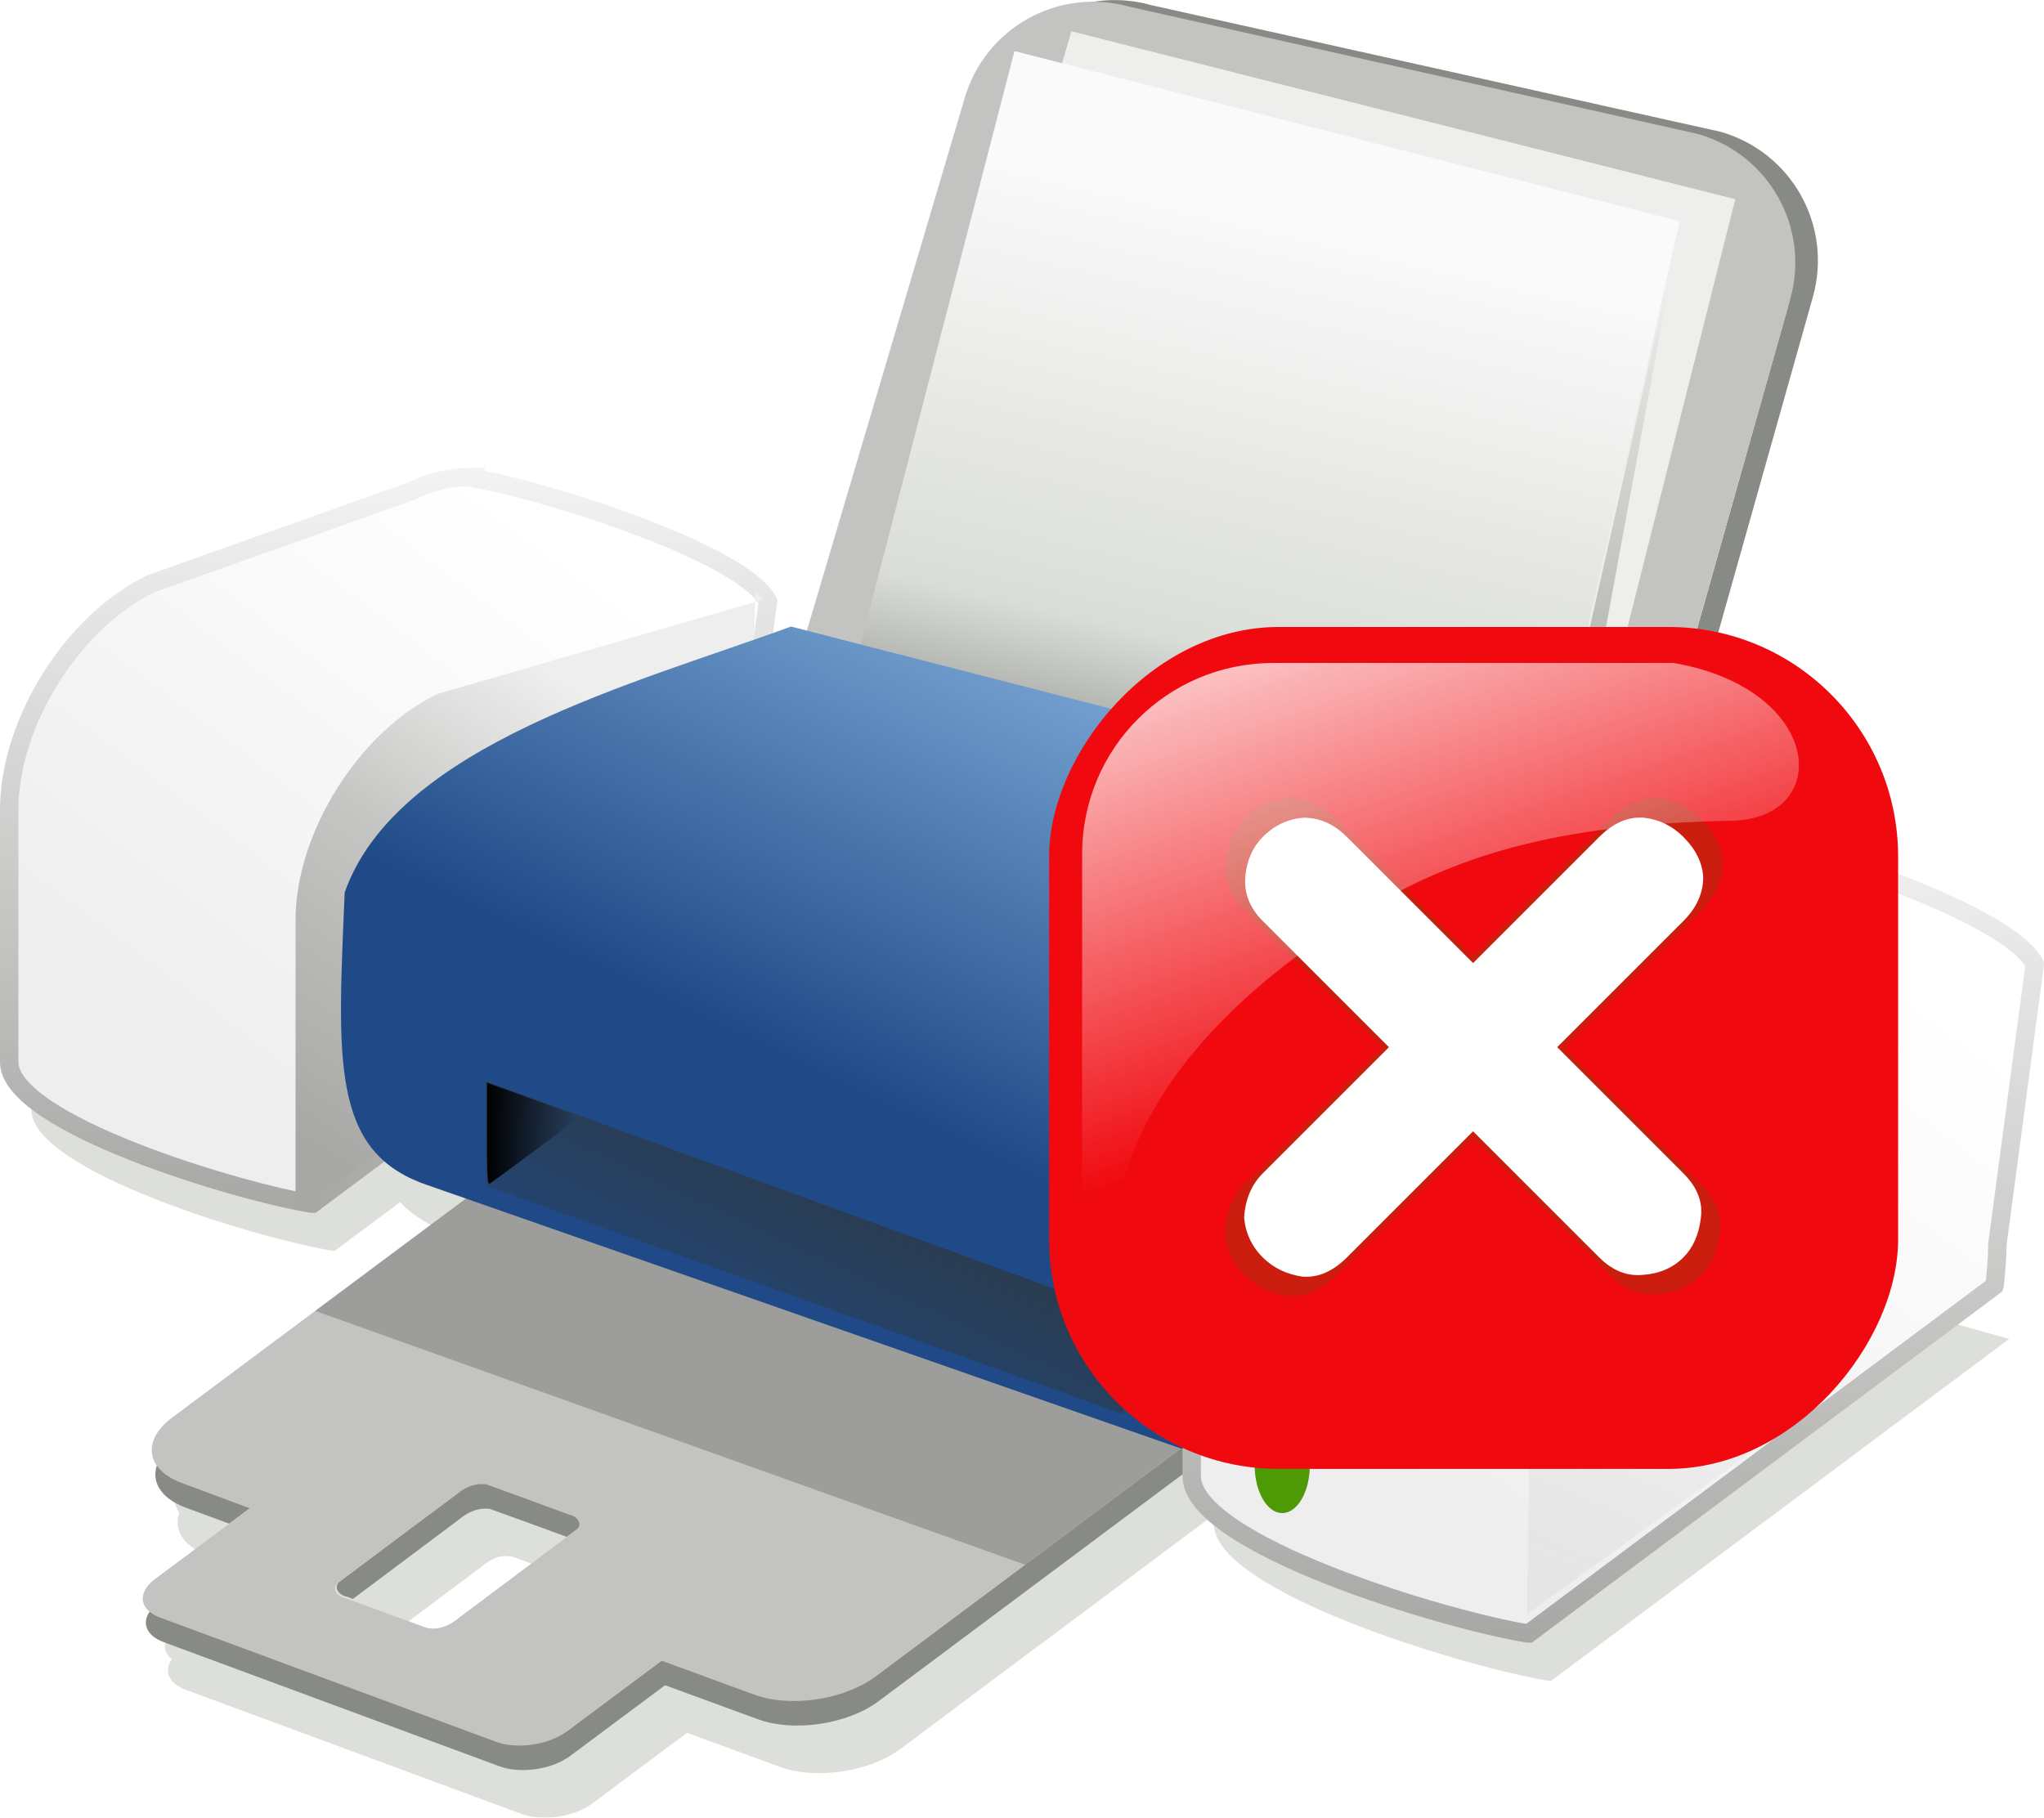 <?xml version="1.0" encoding="UTF-8" standalone="no"?>
<!-- Created with Inkscape (http://www.inkscape.org/) -->

<svg
   xmlns:dc="http://purl.org/dc/elements/1.1/"
   xmlns:cc="http://creativecommons.org/ns#"
   xmlns:rdf="http://www.w3.org/1999/02/22-rdf-syntax-ns#"
   xmlns:svg="http://www.w3.org/2000/svg"
   xmlns="http://www.w3.org/2000/svg"
   xmlns:xlink="http://www.w3.org/1999/xlink"
   xmlns:sodipodi="http://sodipodi.sourceforge.net/DTD/sodipodi-0.dtd"
   xmlns:inkscape="http://www.inkscape.org/namespaces/inkscape"
   width="122.177"
   height="108.669"
   id="svg2"
   version="1.1"
   inkscape:version="0.48.4 r9939"
   sodipodi:docname="impressora_jato_de_tinta_2_alerta.svg">
  <defs
     id="defs4">
    <linearGradient
       inkscape:collect="always"
       id="linearGradient4192">
      <stop
         style="stop-color:#2a3b4d;stop-opacity:1;"
         offset="0"
         id="stop4194" />
      <stop
         style="stop-color:#2a3b4d;stop-opacity:0;"
         offset="1"
         id="stop4196" />
    </linearGradient>
    <linearGradient
       inkscape:collect="always"
       id="linearGradient4184">
      <stop
         style="stop-color:#000000;stop-opacity:1;"
         offset="0"
         id="stop4186" />
      <stop
         style="stop-color:#000000;stop-opacity:0;"
         offset="1"
         id="stop4188" />
    </linearGradient>
    <linearGradient
       inkscape:collect="always"
       id="linearGradient4091">
      <stop
         style="stop-color:#a7aaa5;stop-opacity:1;"
         offset="0"
         id="stop4093" />
      <stop
         style="stop-color:#a7aaa5;stop-opacity:0;"
         offset="1"
         id="stop4095" />
    </linearGradient>
    <linearGradient
       inkscape:collect="always"
       id="linearGradient4079">
      <stop
         style="stop-color:#efeeee;stop-opacity:1"
         offset="0"
         id="stop4081" />
      <stop
         id="stop4087"
         offset="0.42"
         style="stop-color:#c5c6c4;stop-opacity:1;" />
      <stop
         style="stop-color:#a8a9a7;stop-opacity:1"
         offset="1"
         id="stop4083" />
    </linearGradient>
    <linearGradient
       inkscape:collect="always"
       id="linearGradient4034">
      <stop
         style="stop-color:#e6e5e5;stop-opacity:1;"
         offset="0"
         id="stop4036" />
      <stop
         style="stop-color:#e6e5e5;stop-opacity:0;"
         offset="1"
         id="stop4038" />
    </linearGradient>
    <linearGradient
       inkscape:collect="always"
       id="linearGradient3915">
      <stop
         style="stop-color:#a7a8a6;stop-opacity:1"
         offset="0"
         id="stop3917" />
      <stop
         style="stop-color:#f4f3f3;stop-opacity:1"
         offset="1"
         id="stop3919" />
    </linearGradient>
    <linearGradient
       inkscape:collect="always"
       id="linearGradient3855">
      <stop
         style="stop-color:#eeeeec;stop-opacity:1;"
         offset="0"
         id="stop3857" />
      <stop
         style="stop-color:#eeeeec;stop-opacity:0;"
         offset="1"
         id="stop3859" />
    </linearGradient>
    <linearGradient
       inkscape:collect="always"
       id="linearGradient3832">
      <stop
         style="stop-color:#ffffff;stop-opacity:1"
         offset="0"
         id="stop3834" />
      <stop
         style="stop-color:#efeeee;stop-opacity:1"
         offset="1"
         id="stop3836" />
    </linearGradient>
    <linearGradient
       inkscape:collect="always"
       id="linearGradient3772">
      <stop
         style="stop-color:#fbfafb;stop-opacity:1;"
         offset="0"
         id="stop3774" />
      <stop
         id="stop4077"
         offset="0.762"
         style="stop-color:#daddd7;stop-opacity:1" />
      <stop
         style="stop-color:#9d9e9c;stop-opacity:1"
         offset="1"
         id="stop3776" />
    </linearGradient>
    <linearGradient
       inkscape:collect="always"
       id="linearGradient3726">
      <stop
         style="stop-color:#729fcf;stop-opacity:1"
         offset="0"
         id="stop3728" />
      <stop
         style="stop-color:#204a87;stop-opacity:1"
         offset="1"
         id="stop3730" />
    </linearGradient>
    <inkscape:perspective
       sodipodi:type="inkscape:persp3d"
       inkscape:vp_x="0 : 526.18109 : 1"
       inkscape:vp_y="0 : 1000 : 0"
       inkscape:vp_z="744.09448 : 526.18109 : 1"
       inkscape:persp3d-origin="372.04724 : 350.78739 : 1"
       id="perspective10" />
    <inkscape:perspective
       id="perspective2920"
       inkscape:persp3d-origin="0.5 : 0.33333333 : 1"
       inkscape:vp_z="1 : 0.5 : 1"
       inkscape:vp_y="0 : 1000 : 0"
       inkscape:vp_x="0 : 0.5 : 1"
       sodipodi:type="inkscape:persp3d" />
    <linearGradient
       inkscape:collect="always"
       xlink:href="#linearGradient3726"
       id="linearGradient3732"
       x1="271.175"
       y1="208.43"
       x2="260.42"
       y2="230.855"
       gradientUnits="userSpaceOnUse"
       gradientTransform="matrix(1.1,0,0,1.1,-25.909,-21.568)" />
    <linearGradient
       inkscape:collect="always"
       xlink:href="#linearGradient3772"
       id="linearGradient3778"
       x1="272.884"
       y1="178.112"
       x2="265.875"
       y2="208.487"
       gradientUnits="userSpaceOnUse"
       gradientTransform="matrix(1.1,0,0,1.1,-25.909,-21.568)" />
    <linearGradient
       inkscape:collect="always"
       xlink:href="#linearGradient3855"
       id="linearGradient3892"
       gradientUnits="userSpaceOnUse"
       gradientTransform="matrix(0.938,0,0,0.938,89.175,39.163)"
       x1="197.813"
       y1="221.777"
       x2="197.75"
       y2="222.734" />
    <linearGradient
       inkscape:collect="always"
       xlink:href="#linearGradient4034"
       id="linearGradient4040"
       x1="291.57"
       y1="253.486"
       x2="298.649"
       y2="235.967"
       gradientUnits="userSpaceOnUse"
       gradientTransform="matrix(1.1,0,0,1.1,-25.909,-20.776)" />
    <linearGradient
       inkscape:collect="always"
       xlink:href="#linearGradient3832"
       id="linearGradient4050"
       gradientUnits="userSpaceOnUse"
       gradientTransform="matrix(0.95,0,0,0.95,-54.846,-10.562)"
       x1="297.5"
       y1="212.362"
       x2="273.25"
       y2="244.362" />
    <linearGradient
       inkscape:collect="always"
       xlink:href="#linearGradient3915"
       id="linearGradient4052"
       gradientUnits="userSpaceOnUse"
       gradientTransform="matrix(0.99,0,0,0.99,-1.032,3.144)"
       x1="224.498"
       y1="233.289"
       x2="224.498"
       y2="188.302" />
    <linearGradient
       inkscape:collect="always"
       xlink:href="#linearGradient4079"
       id="linearGradient4085"
       x1="235.875"
       y1="204.737"
       x2="220.241"
       y2="228.612"
       gradientUnits="userSpaceOnUse"
       gradientTransform="matrix(1.1,0,0,1.1,-26.597,-22.118)" />
    <linearGradient
       inkscape:collect="always"
       xlink:href="#linearGradient4091"
       id="linearGradient4097"
       x1="287.616"
       y1="207.422"
       x2="294.775"
       y2="182.172"
       gradientUnits="userSpaceOnUse"
       gradientTransform="matrix(1.1,0,0,1.1,-25.909,-21.568)" />
    <linearGradient
       inkscape:collect="always"
       xlink:href="#linearGradient3832"
       id="linearGradient4170"
       gradientUnits="userSpaceOnUse"
       gradientTransform="matrix(1.056,0,0,1.056,-12.319,-11.984)"
       x1="297.5"
       y1="212.362"
       x2="273.25"
       y2="244.362" />
    <linearGradient
       inkscape:collect="always"
       xlink:href="#linearGradient3915"
       id="linearGradient4172"
       gradientUnits="userSpaceOnUse"
       gradientTransform="matrix(1.1,0,0,1.1,47.475,3.245)"
       x1="224.498"
       y1="233.289"
       x2="224.498"
       y2="188.302" />
    <linearGradient
       inkscape:collect="always"
       xlink:href="#linearGradient4184"
       id="linearGradient4190"
       x1="25.575"
       y1="117.248"
       x2="30.928"
       y2="117.248"
       gradientUnits="userSpaceOnUse"
       gradientTransform="translate(201.537,112.05)" />
    <linearGradient
       inkscape:collect="always"
       xlink:href="#linearGradient4192"
       id="linearGradient4198"
       x1="246.107"
       y1="230.671"
       x2="238.837"
       y2="246.108"
       gradientUnits="userSpaceOnUse" />
    <filter
       inkscape:collect="always"
       id="filter4205">
      <feGaussianBlur
         inkscape:collect="always"
         stdDeviation="0.613"
         id="feGaussianBlur4207" />
    </filter>
    <linearGradient
       id="SVGID_1_"
       gradientUnits="userSpaceOnUse"
       x1="306"
       y1="-333"
       x2="306"
       y2="-373"
       gradientTransform="matrix(1,0,0,-1,-285,-332)">
      <stop
         offset="0"
         style="stop-color:#5DF24F"
         id="stop7" />
      <stop
         offset="1"
         style="stop-color:#2A9C06"
         id="stop9" />
    </linearGradient>
    <linearGradient
       inkscape:collect="always"
       xlink:href="#linearGradient2555"
       id="linearGradient2026"
       gradientUnits="userSpaceOnUse"
       gradientTransform="matrix(-0.657,0,0,0.657,-16.966,114.629)"
       x1="-344.153"
       y1="274.711"
       x2="-395.849"
       y2="425.4" />
    <linearGradient
       inkscape:collect="always"
       id="linearGradient2555">
      <stop
         style="stop-color:#ffffff;stop-opacity:1;"
         offset="0"
         id="stop2557" />
      <stop
         style="stop-color:#ffffff;stop-opacity:0;"
         offset="1"
         id="stop2559" />
    </linearGradient>
    <linearGradient
       y2="425.4"
       x2="-395.849"
       y1="274.711"
       x1="-344.153"
       gradientTransform="matrix(-0.657,0,0,0.657,-16.966,114.629)"
       gradientUnits="userSpaceOnUse"
       id="linearGradient4047"
       xlink:href="#linearGradient2555"
       inkscape:collect="always" />
  </defs>
  <sodipodi:namedview
     id="base"
     pagecolor="#ffffff"
     bordercolor="#666666"
     borderopacity="1.0"
     inkscape:pageopacity="0.0"
     inkscape:pageshadow="2"
     inkscape:zoom="4"
     inkscape:cx="50.986601"
     inkscape:cy="50.734684"
     inkscape:document-units="px"
     inkscape:current-layer="layer1"
     showgrid="false"
     inkscape:window-width="1600"
     inkscape:window-height="838"
     inkscape:window-x="-8"
     inkscape:window-y="-8"
     inkscape:window-maximized="1" />
  <g
     inkscape:label="Capa 1"
     inkscape:groupmode="layer"
     id="layer1"
     transform="translate(-198.002,-161.548)">
    <path
       style="opacity:0.951;fill:#daddd7;fill-opacity:1;stroke:none;filter:url(#filter4205)"
       d="m 205.951,209.21 c -0.433,1.287 -0.688,2.617 -0.688,3.875 l 0,13.688 c -0.026,3.348 12.484,7.063 16.438,7.688 l 0.031,0 3.562,-2.656 c 0.654,0.692 1.48,1.236 2.594,1.625 l 2.188,0.75 -8.188,6.125 -7.781,5.781 c -1.116,0.833 -1.341,1.816 -0.812,2.594 -0.314,0.913 0.201,1.821 1.531,2.312 l 2.375,0.875 -4.031,3 c -0.782,0.584 -0.858,1.301 -0.281,1.781 -0.441,0.632 -0.173,1.315 0.75,1.656 l 18.25,6.75 c 1.15,0.425 2.862,0.171 3.844,-0.562 l 5.156,-3.844 5.031,1.844 c 1.961,0.724 4.887,0.282 6.562,-0.969 l 17.031,-12.719 0,0.469 c -0.029,3.72 13.889,7.869 18.281,8.562 l 0.031,0 24.906,-18.594 -106.781,-30.031 z m 24.844,41.844 c 0.143,-0.027 0.287,-0.012 0.438,0 l 0.094,0 0.094,0.031 c 1.378,0.495 2.753,0.989 4.125,1.5 -1.946,1.46 -3.895,2.92 -5.844,4.375 -0.483,0.411 -1.104,0.707 -1.75,0.562 -1.484,-0.533 -2.96,-1.074 -4.438,-1.625 -0.394,-0.045 -0.749,-0.47 -0.406,-0.781 -0.21,0.302 0.138,0.677 0.5,0.719 0.105,0.039 0.207,0.086 0.312,0.125 1.906,-1.429 3.809,-2.855 5.719,-4.281 0.335,-0.28 0.728,-0.544 1.156,-0.625 z"
       id="path4101"
       transform="matrix(1.1,0,0,1.1,-25.909,-21.568)" />
    <path
       id="path4042"
       d="m 225.87,190.073 c -1.015,0.015 -2.105,0.268 -3.279,0.835 l -15.562,5.538 c -4.698,2.269 -8.477,8.302 -8.477,13.52 l 0,15.067 c -0.028,3.683 13.75,7.79 18.098,8.477 l 0.031,0 25.028,-18.686 c 1.4e-4,-9.9e-4 0.031,9.9e-4 0.031,0 0.093,-0.814 0.155,-1.572 0.155,-2.258 l 2.011,-15.067 c -1.524,-2.977 -14.148,-6.908 -18.037,-7.425 z"
       style="fill:url(#linearGradient4050);fill-opacity:1;stroke:url(#linearGradient4052);stroke-width:1.1;stroke-opacity:1" />
    <path
       style="fill:url(#linearGradient4085);fill-opacity:1;stroke:none"
       d="m 243.638,197.391 -19.493,5.646 c -4.698,2.269 -8.477,8.302 -8.477,13.52 l 0,16.719 1.203,0.007 25.877,-19.101 0.403,-17.276 -2e-5,0 0.486,0.486 z"
       id="path4064"
       sodipodi:nodetypes="ccccccccc" />
    <path
       style="fill:#888a85;fill-opacity:1;stroke:none"
       d="m 264.457,161.554 c -1.494,0.038 -2.904,0.48 -4.125,1.272 1.539,-0.573 3.275,-0.688 4.984,-0.206 l 33.962,7.591 c 4.275,1.206 6.74,5.625 5.534,9.9 l -12.341,43.759 c -0.569,2.015 -1.863,3.624 -3.506,4.641 2.38,-0.833 4.314,-2.81 5.053,-5.431 l 12.341,-43.759 c 1.206,-4.275 -1.26,-8.694 -5.534,-9.9 l -33.962,-7.556 c -0.802,-0.226 -1.617,-0.329 -2.406,-0.309 z"
       id="rect3923"
       sodipodi:nodetypes="cccccccccccc" />
    <path
       style="fill:#888a85;fill-opacity:1;stroke:none"
       d="m 281.447,238.097 c -0.192,0.418 -0.545,0.849 -1.066,1.238 l -29.975,22.378 c -1.843,1.376 -5.062,1.862 -7.219,1.066 l -5.534,-2.028 -5.672,4.228 c -1.08,0.807 -2.963,1.086 -4.228,0.619 l -20.075,-7.425 c -0.27,-0.1 -0.488,-0.235 -0.653,-0.378 -0.593,0.723 -0.31,1.531 0.756,1.925 l 20.075,7.425 c 1.265,0.467 3.148,0.188 4.228,-0.619 l 5.672,-4.228 5.534,2.028 c 2.157,0.797 5.376,0.31 7.219,-1.066 l 29.975,-22.378 c 1.2,-0.896 1.482,-1.939 0.963,-2.784 z m -74.009,10.897 c -0.454,1.051 0.117,2.115 1.65,2.681 l 2.612,0.963 1.341,-0.997 -4.056,-1.512 c -0.752,-0.278 -1.263,-0.681 -1.547,-1.134 z m 19.113,1.203 c -0.471,0.089 -0.903,0.379 -1.272,0.688 -2.318,1.731 -4.63,3.454 -6.944,5.191 -0.48,0.343 -0.042,0.876 0.412,0.928 0.116,0.043 0.228,0.095 0.344,0.138 2.097,-1.572 4.19,-3.14 6.291,-4.709 0.491,-0.411 1.09,-0.74 1.753,-0.688 l 0.103,0 0.103,0.034 c 1.516,0.545 3.028,1.088 4.537,1.65 0.216,-0.162 0.437,-0.319 0.653,-0.481 0.48,-0.343 0.042,-0.876 -0.412,-0.928 -1.625,-0.606 -3.249,-1.201 -4.881,-1.788 l -0.103,-0.034 -0.103,0 c -0.166,-0.013 -0.324,-0.03 -0.481,0 z"
       id="path3803" />
    <path
       style="fill:#c3c3c2;fill-opacity:1;stroke:none"
       d="m 242.775,222.471 c -1.632,0.063 -3.317,0.584 -4.469,1.444 l -30.009,22.378 c -1.843,1.376 -1.573,3.122 0.584,3.919 l 4.056,1.512 -5.672,4.228 c -1.08,0.807 -0.955,1.836 0.309,2.303 l 20.075,7.425 c 1.265,0.467 3.148,0.188 4.228,-0.619 l 5.672,-4.228 5.534,2.028 c 2.157,0.797 5.376,0.31 7.219,-1.066 l 29.975,-22.378 c 1.843,-1.376 1.607,-3.122 -0.55,-3.919 l -34.203,-12.65 c -0.809,-0.299 -1.771,-0.416 -2.75,-0.378 z m -15.847,27.809 0.103,0 0.103,0.034 c 1.632,0.587 3.256,1.181 4.881,1.788 0.455,0.052 0.892,0.585 0.412,0.928 -2.323,1.743 -4.651,3.487 -6.978,5.225 -0.531,0.452 -1.214,0.778 -1.925,0.619 -1.632,-0.587 -3.256,-1.181 -4.881,-1.788 -0.454,-0.052 -0.892,-0.585 -0.412,-0.928 2.314,-1.737 4.626,-3.46 6.944,-5.191 0.491,-0.411 1.09,-0.74 1.753,-0.688 z"
       id="rect3716" />
    <path
       style="opacity:0.346;fill:#555753;fill-opacity:1;stroke:none"
       d="m 259.277,255.096 21.001,-15.678 c 1.843,-1.376 1.607,-3.122 -0.55,-3.919 l -34.203,-12.65 c -0.809,-0.299 -1.771,-0.416 -2.75,-0.378 -1.632,0.063 -3.317,0.584 -4.469,1.444 l -21.461,16.004"
       id="path3813" />
    <path
       transform="matrix(0.962,0.272,-0.272,0.962,0,0)"
       style="fill:#c3c3c2;fill-opacity:1;stroke:none"
       d="m 299.668,83.624 34.737,-1.925 c 4.442,0 8.017,3.576 8.017,8.017 l 0,45.47 c 0,4.442 -3.576,8.017 -8.017,8.017 l -35.28,0 c -4.442,0 -8.017,-3.576 -8.017,-8.017 l 0.543,-43.545 c 0,-4.442 3.576,-8.017 8.017,-8.017 z"
       id="rect3712"
       sodipodi:nodetypes="ccccccccc" />
    <path
       style="fill:#eeeeec;fill-opacity:1;stroke:none"
       d="m 251.802,198.747 10.239,-35.329 39.685,10.04 -9.307,36.989"
       id="path3724"
       sodipodi:nodetypes="cccc" />
    <path
       sodipodi:nodetypes="cccc"
       id="path3770"
       d="m 249.44,200.072 9.202,-35.472 39.759,10.173 -8.105,35.898"
       style="fill:url(#linearGradient3778);fill-opacity:1;stroke:none" />
    <path
       style="fill:url(#linearGradient4097);fill-opacity:1;stroke:none"
       d="m 290.468,210.233 c 0.194,-0.486 7.875,-34.807 7.875,-34.807 l -6.514,35.391 -1.361,-0.583 z"
       id="path3780" />
    <path
       style="fill:#204a87;stroke:none"
       d="m 222.215,214.317 c 0,0 37.724,17.501 49.391,10.501 11.667,-7 -6.223,20.612 -6.223,20.612 l -42.391,-14.39 -0.778,-16.723 z"
       id="path3734" />
    <path
       style="fill:url(#linearGradient3732);fill-opacity:1;stroke:none"
       d="m 245.28,199.006 c -9.134,3.365 -23.554,7.045 -26.675,15.896 -0.422,10.027 -0.839,15.475 4.847,17.462 l 49.844,17.428 c -2.912,-2.994 -2.562,-8.479 -2.2,-17.084 3.39,-9.62 19.057,-15.73 28.978,-19.387 l 2.647,0.791 c -0.47,-0.319 -1.047,-0.595 -1.719,-0.791 l -55.722,-14.315 z"
       id="path2926"
       sodipodi:nodetypes="ccccccccc" />
    <path
       style="fill:url(#linearGradient4170);fill-opacity:1;stroke:url(#linearGradient4172);stroke-width:1.1;stroke-opacity:1"
       d="m 299.588,210.944 c -1.128,0.017 -2.339,0.298 -3.644,0.928 l -17.291,6.153 c -5.221,2.522 -9.419,9.224 -9.419,15.022 l 0,16.741 c -0.031,4.092 15.278,8.656 20.109,9.419 l 0.034,0 27.809,-20.762 c 1.6e-4,-0.001 0.034,0.001 0.034,0 0.103,-0.904 0.172,-1.747 0.172,-2.509 l 2.234,-16.741 c -1.693,-3.307 -15.721,-7.676 -20.041,-8.25 z"
       id="path3863" />
    <path
       transform="matrix(0.426,0,0,0.511,189.499,144.257)"
       d="m 203.75,205.237 c 0,3.107 -1.735,5.625 -3.875,5.625 -2.14,0 -3.875,-2.518 -3.875,-5.625 0,-3.107 1.735,-5.625 3.875,-5.625 2.14,0 3.875,2.518 3.875,5.625 z"
       sodipodi:ry="5.625"
       sodipodi:rx="3.875"
       sodipodi:cy="205.23718"
       sodipodi:cx="199.875"
       id="path3848"
       style="fill:#4e9a06;fill-opacity:1;stroke:none"
       sodipodi:type="arc" />
    <path
       id="path3850"
       d="m 274.655,246.567 c -0.771,0 -1.398,1.093 -1.407,2.433 0.477,0.369 1.058,0.586 1.671,0.586 0.395,0 0.768,-0.102 1.114,-0.264 0.007,-0.097 0.029,-0.193 0.029,-0.293 0,-1.354 -0.63,-2.462 -1.407,-2.462 z"
       style="opacity:0.97;fill:url(#linearGradient3892);fill-opacity:1;stroke:none" />
    <path
       style="fill:url(#linearGradient4040);fill-opacity:1;stroke:none"
       d="m 289.274,258.058 0.264,-17.95 26.397,-1.32 -26.661,19.27 z"
       id="path4024" />
    <path
       style="fill:url(#linearGradient4198);fill-opacity:1;stroke:none"
       d="m 227.037,232.444 38.139,13.664 0,-6 -38.139,-13.914 0,6.25 z"
       id="path4178"
       sodipodi:nodetypes="ccccc" />
    <path
       style="fill:url(#linearGradient4190);fill-opacity:1;stroke:none"
       d="m 227.112,229.344 0,-3.065 1.344,0.484 c 2.88,1.038 3.797,1.38 3.985,1.485 0.151,0.085 -0.39,0.544 -2.4,2.035 -1.427,1.059 -2.67,1.971 -2.762,2.026 -0.138,0.082 -0.167,-0.441 -0.167,-2.965 z"
       id="path4182" />
    <g
       transform="matrix(0.348,0,0,0.348,200.53,88.248)"
       id="g2071">
      <rect
         inkscape:export-ydpi="7.7063322"
         inkscape:export-xdpi="7.7063322"
         inkscape:export-filename="C:\Documents and Settings\Molumen\Desktop\path3511111.png"
         transform="scale(-1,1)"
         ry="39.431"
         rx="39.431"
         y="318.344"
         x="-318.761"
         height="144.637"
         width="145.824"
         id="rect3417"
         style="fill:#f00a10;fill-opacity:1;fill-rule:evenodd;stroke:none" />
      <g
         inkscape:export-ydpi="7.7063322"
         inkscape:export-xdpi="7.7063322"
         inkscape:export-filename="C:\Documents and Settings\Molumen\Desktop\path3511111.png"
         transform="matrix(0.657,0,0,0.657,-102.644,-95.387)"
         id="g3479">
        <path
           inkscape:connector-curvature="0"
           id="path3419"
           d="m 554.127,739.603 35.778,-35.778 c 3.748,-3.748 5.622,-7.894 5.622,-12.437 -0.227,-4.089 -2.101,-7.894 -5.622,-11.415 -3.18,-3.18 -6.928,-4.998 -11.244,-5.452 -4.43,-0.341 -8.632,1.476 -12.607,5.452 l -35.778,35.778 -35.778,-35.778 c -3.635,-3.635 -7.723,-5.452 -12.267,-5.452 -4.43,0.341 -8.291,2.158 -11.585,5.452 -2.839,2.839 -4.486,6.531 -4.941,11.074 -0.454,4.77 1.193,9.03 4.941,12.778 l 35.778,35.778 -35.778,35.778 c -3.18,3.18 -4.941,7.326 -5.281,12.437 0.341,4.429 2.101,8.234 5.281,11.415 2.953,2.953 6.701,4.77 11.244,5.452 4.43,0.341 8.632,-1.477 12.607,-5.452 l 35.778,-35.778 35.778,35.778 c 3.748,3.748 7.894,5.395 12.437,4.941 4.657,-0.341 8.462,-1.988 11.415,-4.941 2.726,-2.726 4.373,-6.418 4.941,-11.074 0.681,-4.543 -0.965,-8.803 -4.941,-12.778 l -35.778,-35.778"
           style="font-size:454.957px;font-style:normal;font-variant:normal;font-weight:normal;font-stretch:normal;line-height:100%;writing-mode:lr-tb;text-anchor:start;fill:#cb1e0e;fill-opacity:1;stroke:none;font-family:GOST type B" />
        <path
           inkscape:connector-curvature="0"
           style="font-size:454.957px;font-style:normal;font-variant:normal;font-weight:normal;font-stretch:normal;line-height:100%;writing-mode:lr-tb;text-anchor:start;fill:#ffffff;fill-opacity:1;stroke:none;font-family:GOST type B"
           d="m 552.28,739.603 32.987,-32.987 c 3.456,-3.456 5.184,-7.278 5.184,-11.467 -0.209,-3.77 -1.937,-7.278 -5.184,-10.524 -2.932,-2.932 -6.388,-4.608 -10.367,-5.027 -4.084,-0.314 -7.959,1.361 -11.624,5.027 l -32.987,32.987 -32.987,-32.987 c -3.351,-3.351 -7.121,-5.027 -11.31,-5.027 -4.084,0.314 -7.645,1.99 -10.682,5.027 -2.618,2.618 -4.136,6.021 -4.555,10.21 -0.419,4.398 1.1,8.325 4.555,11.781 l 32.987,32.987 -32.987,32.987 c -2.932,2.932 -4.555,6.754 -4.87,11.467 0.314,4.084 1.937,7.592 4.87,10.524 2.723,2.723 6.179,4.398 10.367,5.027 4.084,0.314 7.959,-1.362 11.624,-5.027 l 32.987,-32.987 32.987,32.987 c 3.456,3.456 7.278,4.974 11.467,4.555 4.294,-0.314 7.802,-1.833 10.524,-4.555 2.513,-2.514 4.032,-5.917 4.555,-10.21 0.628,-4.189 -0.89,-8.116 -4.555,-11.781 l -32.987,-32.987"
           id="path3421" />
      </g>
      <path
         inkscape:connector-curvature="0"
         inkscape:export-ydpi="7.7063322"
         inkscape:export-xdpi="7.7063322"
         inkscape:export-filename="C:\Documents and Settings\Molumen\Desktop\path3511111.png"
         sodipodi:nodetypes="ccccsssc"
         id="path3423"
         d="m 280.234,324.527 -68.771,0 c -18.204,0 -32.859,14.655 -32.859,32.859 l 0,66.553 c 0.589,14.21 2.856,5.227 7.17,-10.51 5.014,-18.289 21.343,-34.273 41.229,-46.253 15.178,-9.143 32.168,-14.982 63.093,-15.538 17.539,-0.315 15.99,-22.579 -9.863,-27.112 z"
         style="fill:url(#linearGradient4047);fill-opacity:1;fill-rule:evenodd;stroke:none" />
    </g>
  </g>
</svg>
